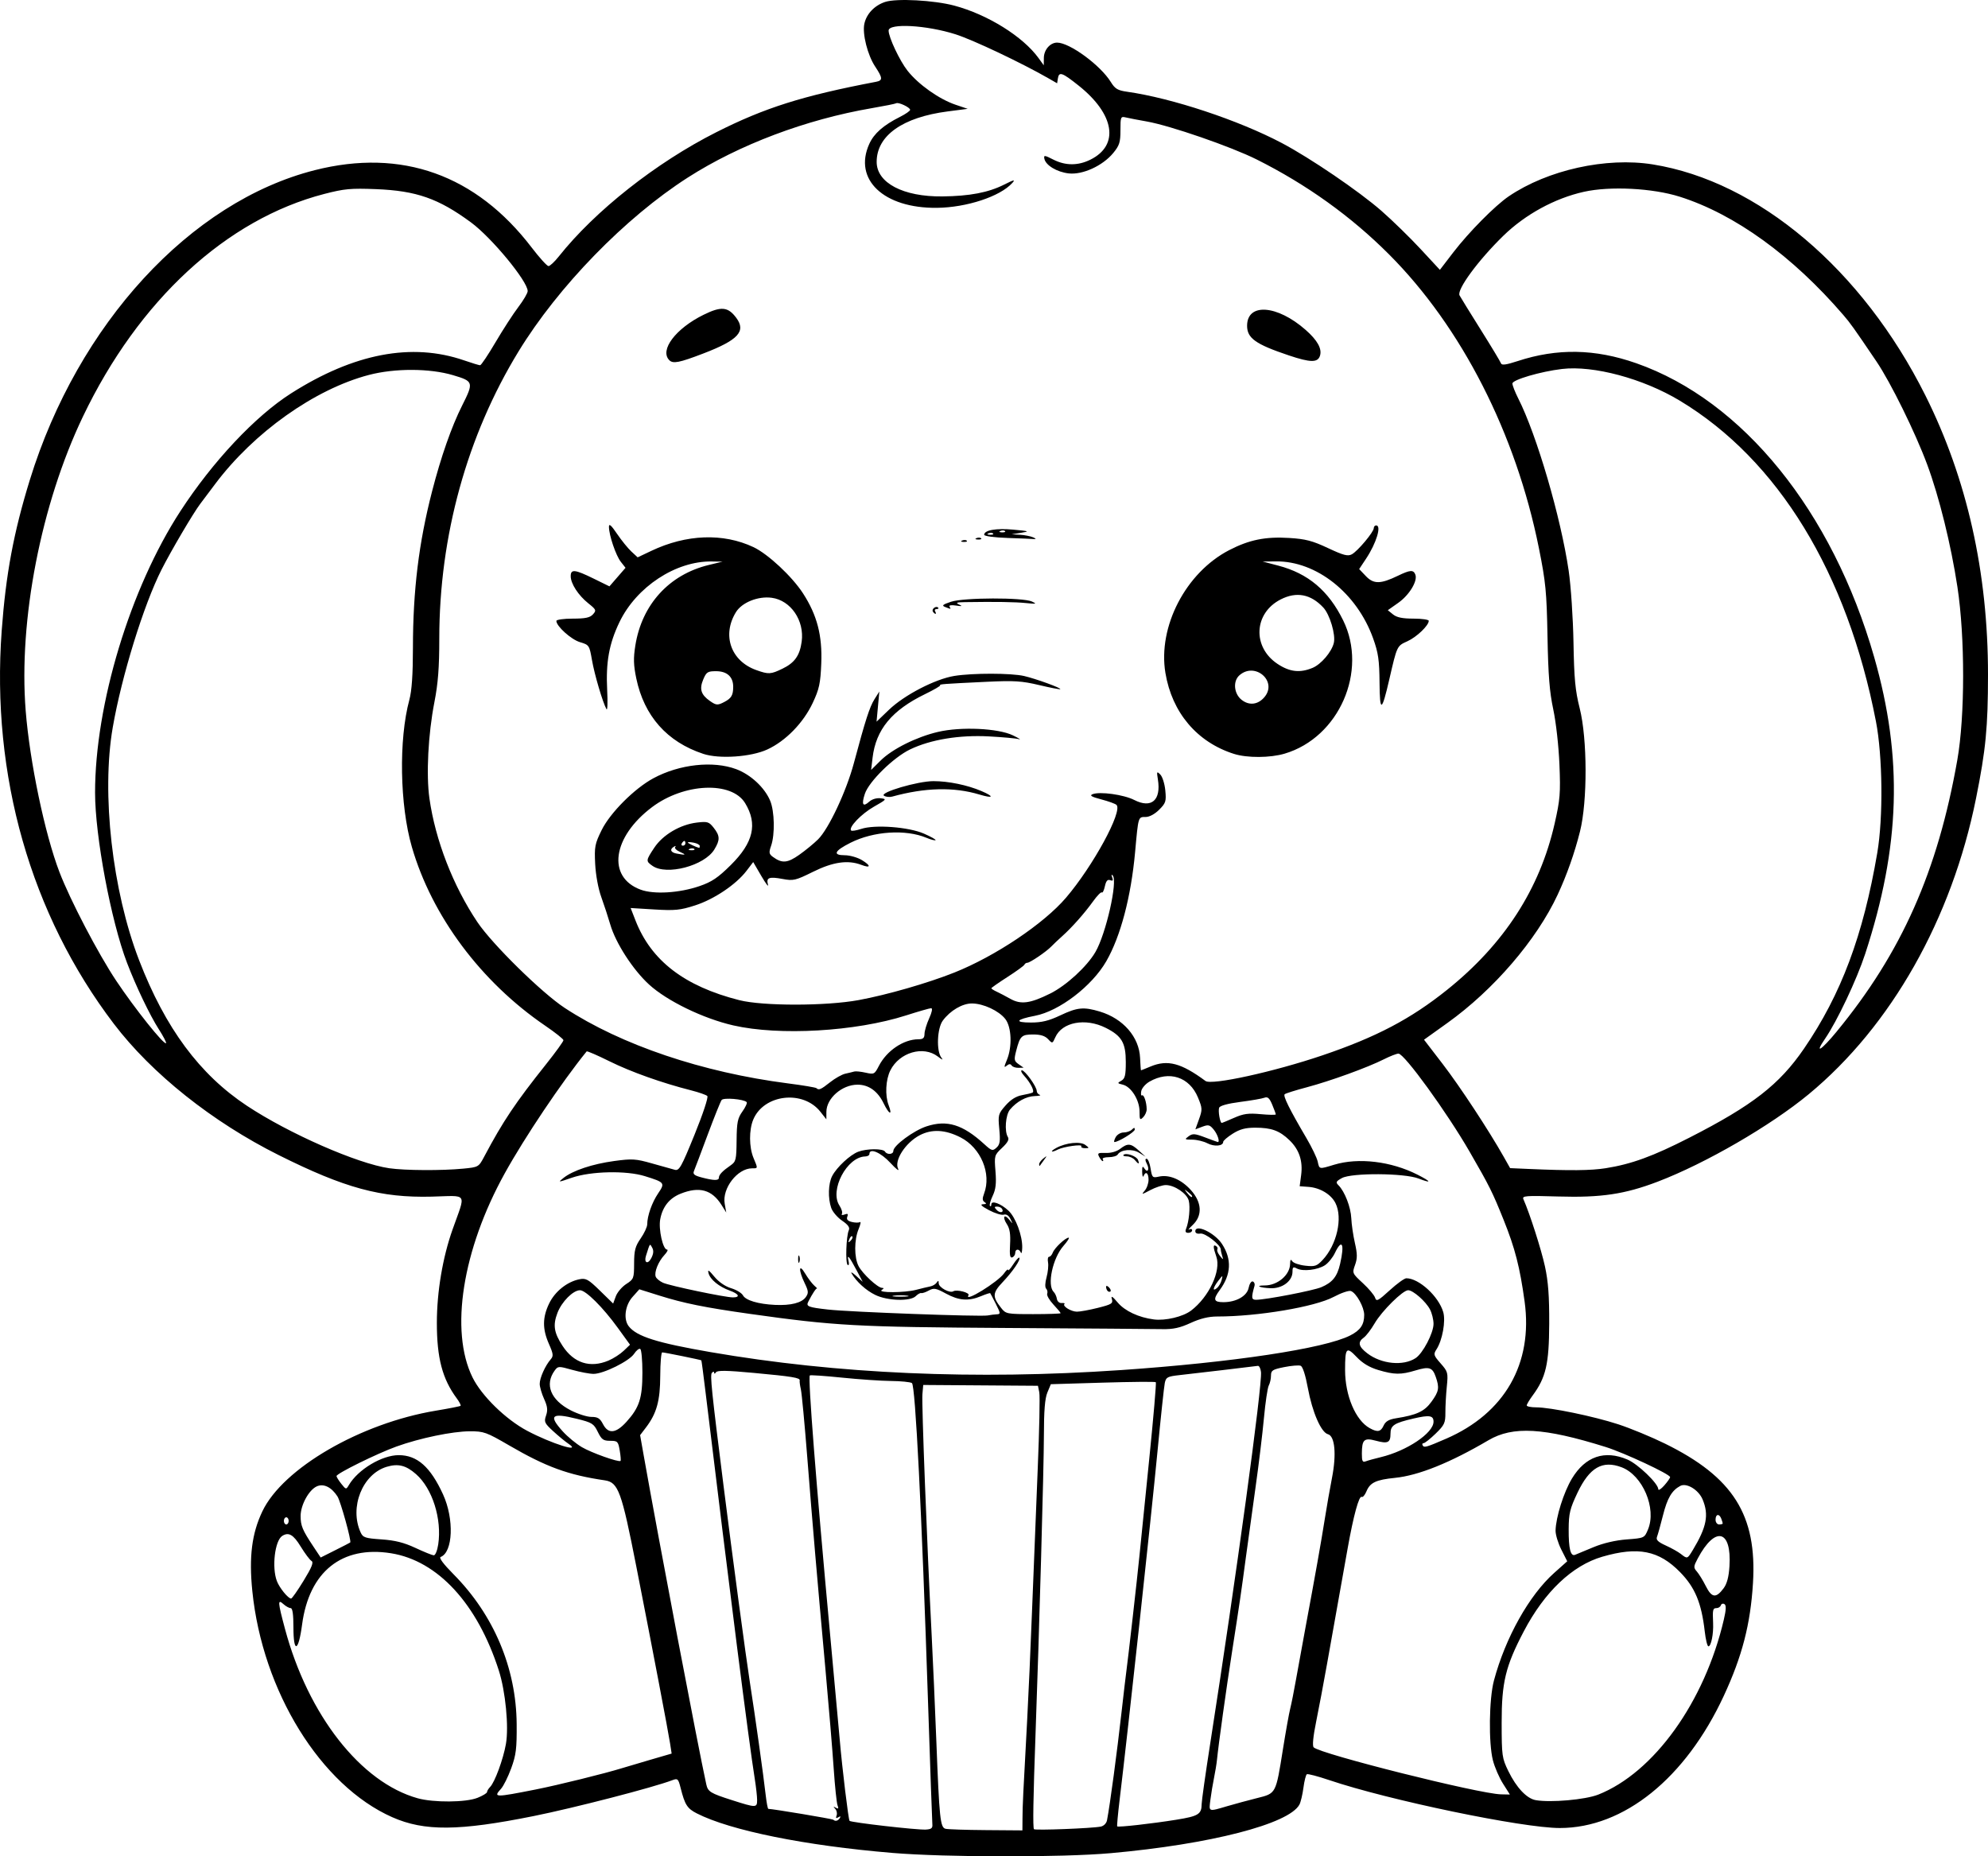 <?xml version="1.0" encoding="UTF-8" standalone="no"?>
<!-- Created with Inkscape (http://www.inkscape.org/) -->

<svg
   width="220.071mm"
   height="205.495mm"
   viewBox="0 0 220.071 205.495"
   version="1.1"
   id="svg1"
   xml:space="preserve"
   xmlns="http://www.w3.org/2000/svg"
   xmlns:svg="http://www.w3.org/2000/svg"><defs
     id="defs1" /><g
     id="layer1"
     transform="translate(-101.069,-49.399)"><path
       style="fill:#000000"
       d="m 199.831,254.513 c -9.608,-0.799 -17.911,-2.478 -21.624,-4.372 -1.063,-0.542 -1.322,-0.949 -1.79,-2.804 -0.262,-1.04 -0.325,-1.098 -0.929,-0.869 -2.127,0.809 -10.826,3.058 -15.344,3.968 -8.276,1.666 -12.098,1.697 -15.649,0.127 -7.915,-3.5 -14.37,-13.933 -15.494,-25.04 -0.383,-3.783 -0.056,-6.372 1.115,-8.825 2.276,-4.768 10.865,-9.752 19.198,-11.138 1.445,-0.24 2.679,-0.482 2.741,-0.538 0.062,-0.055 -0.13,-0.43 -0.428,-0.833 -1.592,-2.154 -2.2,-4.468 -2.197,-8.372 0.002,-3.419 0.644,-7.231 1.738,-10.316 1.485,-4.19 1.771,-3.739 -2.306,-3.636 -5.636,0.142 -9.611,-0.937 -16.938,-4.597 -7.342,-3.668 -14.053,-9.012 -18.257,-14.541 -9.202,-12.1 -13.589,-27.485 -12.409,-43.524 0.46,-6.26 1.316,-10.843 3.111,-16.669 5.322,-17.266 17.773,-30.805 31.543,-34.298 9.619,-2.44 17.852,0.499 24.024,8.577 0.858,1.122 1.691,2.041 1.852,2.041 0.161,0 0.671,-0.476 1.133,-1.058 4.014,-5.056 10.784,-10.399 17.433,-13.757 5.376,-2.715 9.565,-4.038 17.691,-5.586 0.765,-0.146 0.749,-0.411 -0.101,-1.696 -0.833,-1.259 -1.428,-3.612 -1.193,-4.718 0.235,-1.104 1.12,-2.037 2.305,-2.428 1.252,-0.413 5.409,-0.191 7.654,0.409 3.694,0.987 7.608,3.426 9.332,5.815 l 0.573,0.794 0.008,-0.819 c 0.009,-0.898 0.699,-1.695 1.467,-1.695 1.389,0 4.796,2.499 5.948,4.363 0.466,0.753 0.759,0.929 1.8,1.076 4.95,0.699 12.33,3.146 17.128,5.678 3.151,1.663 8.534,5.327 11.021,7.501 1.21,1.058 3.162,2.961 4.338,4.23 l 2.139,2.307 1.479,-1.928 c 1.722,-2.245 4.634,-5.188 6.15,-6.215 4.307,-2.918 10.785,-4.353 15.931,-3.529 11.681,1.871 23.221,11.649 30.184,25.575 4.609,9.217 6.937,19.6 6.932,30.916 -0.003,5.821 -0.243,8.306 -1.325,13.685 -2.684,13.345 -9.389,25.203 -18.517,32.75 -4.222,3.491 -11.431,7.666 -16.725,9.686 -3.643,1.39 -6.265,1.781 -11.002,1.64 -3.626,-0.108 -4.028,-0.077 -3.861,0.3 0.707,1.602 1.975,5.559 2.384,7.437 0.364,1.671 0.485,3.291 0.472,6.345 -0.018,4.454 -0.363,5.954 -1.827,7.937 -0.364,0.493 -0.662,0.993 -0.662,1.11 0,0.117 0.47,0.213 1.045,0.213 1.586,0 6.357,0.986 9.088,1.877 1.339,0.437 3.656,1.394 5.149,2.126 7.569,3.712 10.224,7.917 9.763,15.458 -0.278,4.55 -1.196,8.094 -3.232,12.48 -4.233,9.119 -11.068,14.626 -18.154,14.626 -4.123,0 -18.944,-3.08 -25.522,-5.303 -1.255,-0.424 -2.37,-0.717 -2.478,-0.65 -0.108,0.067 -0.278,0.74 -0.378,1.496 -0.1,0.756 -0.3,1.594 -0.443,1.862 -1.149,2.147 -9.874,4.395 -20.876,5.378 -5.398,0.483 -18.251,0.468 -24.209,-0.028 z m 4.45,-3.151 c -0.027,-0.291 -0.24,-6.304 -0.473,-13.361 -0.709,-21.398 -1.407,-35.256 -1.79,-35.498 -0.184,-0.117 -1.227,-0.22 -2.319,-0.23 -1.091,-0.01 -3.532,-0.177 -5.424,-0.371 -1.892,-0.194 -3.493,-0.303 -3.558,-0.242 -0.224,0.21 0.689,11.875 2.244,28.669 0.505,5.457 0.985,10.696 1.066,11.642 0.269,3.143 0.961,8.862 1.088,8.996 0.171,0.182 7.438,1.015 8.422,0.966 0.622,-0.031 0.783,-0.154 0.745,-0.569 z m 9.979,-0.728 c 0.008,-1.393 0.065,-2.568 0.521,-10.914 0.135,-2.474 0.381,-8.01 0.546,-12.303 0.165,-4.293 0.444,-11.258 0.62,-15.478 0.176,-4.22 0.254,-8.002 0.172,-8.404 l -0.148,-0.731 -6.35,-0.045 -6.35,-0.045 -0.092,1.041 c -0.091,1.03 0.508,16.604 1.021,26.573 0.146,2.838 0.383,8.195 0.526,11.906 0.328,8.481 0.43,9.458 1.008,9.61 0.245,0.065 2.262,0.132 4.481,0.148 l 4.035,0.031 z m 8.653,0.971 c 0.349,-0.071 0.637,-0.362 0.704,-0.711 0.339,-1.776 1.096,-7.421 1.623,-12.101 0.221,-1.965 0.453,-3.929 0.514,-4.366 0.178,-1.258 1.21,-10.356 1.455,-12.832 0.123,-1.237 0.608,-6.033 1.078,-10.657 0.47,-4.624 0.799,-8.463 0.732,-8.531 -0.068,-0.068 -2.71,-0.045 -5.872,0.05 l -5.749,0.173 -0.383,0.916 c -0.274,0.656 -0.384,2.015 -0.386,4.786 -0.003,3.432 -0.52,21.848 -0.929,33.107 -0.254,7.001 -0.308,10.313 -0.168,10.452 0.148,0.148 6.439,-0.096 7.381,-0.287 z m 8.38,-0.764 c 2.438,-0.391 2.791,-0.609 2.799,-1.729 0.003,-0.364 0.421,-3.325 0.929,-6.58 2.883,-18.455 5.804,-39.826 5.639,-41.255 -0.045,-0.394 -0.202,-0.699 -0.347,-0.678 -0.5,0.072 -7.145,0.857 -8.648,1.021 -1.363,0.15 -1.518,0.232 -1.654,0.876 -0.082,0.391 -0.447,3.806 -0.809,7.59 -0.71,7.404 -3.242,30.701 -4.192,38.567 -0.189,1.567 -0.309,2.884 -0.265,2.927 0.116,0.116 3.845,-0.304 6.548,-0.738 z m -37.257,-0.183 c 0.126,-0.203 0.071,-0.233 -0.162,-0.089 -0.249,0.154 -0.305,0.098 -0.194,-0.191 0.086,-0.224 0.017,-0.559 -0.153,-0.744 -0.242,-0.262 -0.228,-0.289 0.066,-0.121 0.285,0.163 0.332,0.1 0.193,-0.262 -0.101,-0.262 -0.293,-2.097 -0.427,-4.078 -0.134,-1.981 -0.541,-6.876 -0.904,-10.878 -0.975,-10.747 -1.429,-16.034 -2.019,-23.548 -0.292,-3.711 -0.611,-7.104 -0.71,-7.541 -0.099,-0.437 -0.158,-0.881 -0.131,-0.988 0.075,-0.298 -0.808,-0.444 -5.107,-0.842 -2.985,-0.277 -4.017,-0.292 -4.163,-0.063 -0.107,0.168 -0.196,0.192 -0.198,0.054 -0.003,-0.159 -0.094,-0.159 -0.248,0 -0.221,0.228 -0.045,1.94 1.293,12.554 0.997,7.914 2.467,18.884 2.907,21.696 0.593,3.796 1.502,10.269 1.754,12.502 0.095,0.837 0.226,1.521 0.292,1.521 0.476,0 7.1,1.107 7.195,1.202 0.211,0.211 0.524,0.131 0.719,-0.185 z m 42.97,-1.34 c 0.8,-0.236 2.249,-0.627 3.219,-0.87 2.121,-0.531 2.071,-0.437 2.867,-5.422 0.314,-1.965 0.677,-3.989 0.807,-4.498 0.13,-0.509 0.415,-1.938 0.632,-3.175 0.218,-1.237 0.696,-3.856 1.062,-5.821 1.068,-5.724 1.737,-9.486 2.139,-12.039 0.206,-1.31 0.562,-3.334 0.789,-4.498 0.51,-2.608 0.322,-4.628 -0.45,-4.83 -0.755,-0.198 -1.73,-2.44 -2.221,-5.108 -0.264,-1.434 -0.57,-2.381 -0.799,-2.469 -0.205,-0.079 -1.027,-0.011 -1.828,0.15 -1.285,0.258 -1.456,0.368 -1.456,0.935 0,0.353 -0.11,0.848 -0.245,1.099 -0.135,0.251 -0.376,1.881 -0.537,3.621 -0.161,1.74 -0.579,5.188 -0.929,7.661 -0.35,2.474 -0.826,5.927 -1.059,7.673 -0.52,3.906 -0.713,5.221 -1.55,10.583 -0.629,4.029 -1.489,10.2 -1.659,11.906 -0.043,0.437 -0.189,1.33 -0.324,1.984 -0.135,0.655 -0.316,1.745 -0.402,2.423 -0.176,1.381 -0.271,1.347 1.943,0.694 z m -52.123,-0.648 c 0,-0.388 -0.115,-1.43 -0.256,-2.315 -0.673,-4.225 -2.767,-20.674 -5.459,-42.884 -0.229,-1.892 -0.436,-3.459 -0.46,-3.482 -0.063,-0.063 -4.086,-0.883 -4.331,-0.883 -0.115,4e-5 -0.213,1.161 -0.218,2.58 -0.009,2.779 -0.395,4.178 -1.584,5.737 l -0.645,0.846 0.395,2.232 c 1.663,9.395 6.015,32.266 6.93,36.421 0.181,0.82 0.449,0.986 2.849,1.753 2.669,0.854 2.778,0.854 2.778,-0.004 z m -30.962,-0.249 c 0.585,-0.234 1.064,-0.523 1.064,-0.643 0,-0.119 0.154,-0.374 0.343,-0.567 0.518,-0.528 1.452,-3.07 1.748,-4.757 0.334,-1.902 -0.047,-5.83 -0.789,-8.141 -2.368,-7.375 -6.756,-12.143 -11.934,-12.97 -5.438,-0.869 -9.065,2.041 -9.842,7.896 -0.403,3.039 -0.958,3.22 -0.958,0.314 0,-1.458 -0.099,-2.139 -0.31,-2.139 -0.17,0 -0.528,-0.197 -0.794,-0.438 -0.655,-0.593 -0.635,-0.264 0.169,2.738 2.558,9.548 8.397,17.001 14.693,18.753 1.761,0.49 5.331,0.465 6.609,-0.047 z m 124.067,-0.356 c 6.168,-2.438 11.783,-10.259 13.909,-19.374 0.258,-1.106 0.277,-1.589 0.067,-1.718 -0.16,-0.099 -0.338,-0.04 -0.395,0.131 -0.057,0.171 -0.272,0.311 -0.479,0.311 -0.409,0 -0.449,0.172 -0.38,1.656 0.056,1.205 -0.221,2.577 -0.519,2.577 -0.12,0 -0.303,-0.744 -0.407,-1.654 -0.362,-3.158 -1.072,-4.865 -2.727,-6.557 -2.351,-2.404 -4.652,-2.861 -8.612,-1.71 -3.321,0.966 -6.396,3.886 -8.687,8.252 -2.029,3.867 -2.459,5.644 -2.455,10.135 0.004,3.661 0.038,3.906 0.746,5.356 0.886,1.816 2.032,3.03 3.023,3.204 1.654,0.291 5.493,-0.048 6.914,-0.609 z m -117.579,-0.579 c 2.432,-0.481 7.622,-1.764 9.525,-2.354 0.437,-0.136 1.849,-0.554 3.14,-0.93 l 2.346,-0.683 -0.171,-1.107 c -0.221,-1.426 -1.9,-10.231 -3.732,-19.563 -1.644,-8.376 -2.003,-9.359 -3.5,-9.578 -4.041,-0.591 -6.488,-1.484 -10.577,-3.862 -2.529,-1.471 -2.812,-1.573 -4.366,-1.567 -1.938,0.007 -5.531,0.754 -8.127,1.69 -2.153,0.777 -6.633,2.986 -6.625,3.268 0.003,0.108 0.243,0.493 0.532,0.857 0.515,0.647 0.533,0.65 0.837,0.135 1.016,-1.726 3.66,-3.31 5.521,-3.309 2.045,0.002 3.508,1.3 4.905,4.351 1.243,2.715 1.101,6.395 -0.266,6.919 -0.218,0.084 0.298,0.778 1.415,1.905 4.466,4.504 6.951,10.394 6.999,16.59 0.021,2.721 -0.065,3.421 -0.603,4.895 -0.345,0.946 -0.852,1.967 -1.126,2.269 -0.889,0.979 -0.716,0.982 3.872,0.075 z m 107.041,-0.64 c -0.421,-0.664 -0.923,-1.825 -1.116,-2.58 -0.491,-1.922 -0.429,-6.804 0.113,-8.83 1.27,-4.749 3.902,-9.45 6.674,-11.92 l 1.44,-1.284 -0.653,-1.29 c -0.359,-0.71 -0.646,-1.657 -0.638,-2.105 0.028,-1.474 0.908,-4.271 1.817,-5.771 1.486,-2.453 3.619,-3.178 6.149,-2.092 1.152,0.495 3.388,2.644 3.404,3.272 0.005,0.185 0.302,0.003 0.661,-0.406 0.359,-0.408 0.651,-0.825 0.649,-0.926 -0.006,-0.321 -5.078,-2.69 -7.14,-3.336 -6.83,-2.138 -10.264,-2.336 -12.965,-0.747 -4.242,2.495 -7.75,3.907 -10.355,4.167 -2.09,0.209 -2.753,0.521 -3.152,1.485 -0.172,0.415 -0.409,0.695 -0.527,0.623 -0.295,-0.183 -0.913,2.076 -1.557,5.695 -0.298,1.673 -0.786,4.412 -1.086,6.085 -0.299,1.673 -0.841,4.71 -1.203,6.747 -0.362,2.037 -0.899,4.883 -1.192,6.324 -0.34,1.668 -0.442,2.711 -0.28,2.873 0.736,0.736 18.333,5.151 20.735,5.202 l 0.986,0.021 z M 134.683,224.376 c 0.909,-1.488 1.126,-2.032 0.868,-2.183 -0.189,-0.11 -0.726,-0.825 -1.193,-1.589 -0.813,-1.329 -1.337,-1.631 -2.045,-1.181 -0.818,0.52 -1.17,3.481 -0.594,5 0.285,0.753 1.248,1.935 1.575,1.935 0.098,0 0.723,-0.892 1.389,-1.982 z m 157.183,0.855 c 0.378,-0.507 0.578,-1.256 0.654,-2.45 0.258,-4.053 -1.577,-4.503 -3.511,-0.861 -0.473,0.89 -0.481,1.012 -0.097,1.448 0.23,0.262 0.677,0.99 0.993,1.617 0.654,1.301 1.129,1.36 1.961,0.245 z m -152.027,-5.079 c 0.16,-0.138 -1.066,-4.563 -1.413,-5.101 -0.666,-1.033 -1.537,-1.454 -2.293,-1.11 -0.877,0.4 -1.786,2.066 -1.786,3.276 0,1.079 0.198,1.554 1.401,3.364 l 0.82,1.234 1.601,-0.803 c 0.881,-0.441 1.632,-0.829 1.669,-0.861 z m 148.617,0.847 c 1.544,-2.559 1.805,-3.903 1.091,-5.612 -0.446,-1.067 -1.774,-1.871 -2.474,-1.497 -0.932,0.499 -1.432,1.348 -1.911,3.249 -0.269,1.069 -0.567,2.142 -0.663,2.385 -0.132,0.336 0.1,0.566 0.971,0.962 0.63,0.286 1.383,0.709 1.674,0.939 0.709,0.56 0.718,0.557 1.311,-0.426 z m -138.877,-0.621 c 0.424,-2.826 -0.639,-6.196 -2.456,-7.792 -1.112,-0.977 -1.976,-1.193 -3.245,-0.813 -2.688,0.805 -4.153,4.489 -2.888,7.264 0.259,0.568 0.5,0.649 2.316,0.773 1.493,0.102 2.48,0.35 3.744,0.939 0.944,0.44 1.858,0.811 2.031,0.823 0.177,0.013 0.394,-0.51 0.497,-1.195 z m 127.897,0.289 c 1.074,-0.445 2.436,-0.762 3.668,-0.855 1.949,-0.147 1.962,-0.153 2.356,-1.096 0.975,-2.333 -0.581,-6.005 -2.921,-6.891 -2.121,-0.804 -3.554,0.024 -4.882,2.819 -0.839,1.767 -0.966,2.292 -0.976,4.029 -0.013,2.179 0.209,3.055 0.718,2.84 0.181,-0.076 1.097,-0.457 2.037,-0.846 z m -144.452,-2.907 c 0,-0.218 -0.119,-0.397 -0.265,-0.397 -0.146,0 -0.265,0.179 -0.265,0.397 0,0.218 0.119,0.397 0.265,0.397 0.146,0 0.265,-0.179 0.265,-0.397 z m 158.75,0.286 c 0,-0.061 -0.072,-0.299 -0.161,-0.529 -0.227,-0.591 -0.633,-0.52 -0.633,0.111 0,0.294 0.176,0.529 0.397,0.529 0.218,0 0.397,-0.05 0.397,-0.111 z m -122.102,-8.074 c -0.17,-1.007 -0.239,-1.076 -1.063,-1.076 -0.755,0 -0.95,-0.141 -1.366,-0.992 -0.446,-0.913 -0.633,-1.029 -2.337,-1.449 -2.794,-0.69 -3.143,-0.374 -1.543,1.397 0.534,0.591 1.489,1.378 2.124,1.75 1.066,0.625 4.063,1.691 4.275,1.521 0.051,-0.041 0.011,-0.558 -0.089,-1.15 z m 84.235,0.738 c 2.909,-0.697 5.853,-2.674 5.853,-3.929 0,-0.691 -0.446,-0.763 -2.203,-0.355 -2.156,0.499 -2.559,0.763 -2.559,1.67 0,1.008 -0.29,1.149 -1.619,0.791 -1.307,-0.352 -1.545,-0.133 -1.552,1.426 -0.003,0.835 0.074,0.99 0.427,0.855 0.237,-0.091 0.981,-0.297 1.654,-0.458 z m -89.926,-1.497 c -0.364,-0.247 -1.126,-0.876 -1.694,-1.399 -0.944,-0.868 -1.01,-1.017 -0.769,-1.72 0.205,-0.599 0.157,-1.006 -0.217,-1.829 -0.264,-0.582 -0.484,-1.332 -0.487,-1.667 -0.007,-0.648 0.61,-2.026 1.219,-2.724 0.318,-0.363 0.29,-0.599 -0.2,-1.707 -0.728,-1.646 -0.72,-2.932 0.029,-4.478 0.642,-1.327 1.988,-2.403 3.344,-2.674 0.727,-0.145 0.98,-0.005 2.278,1.262 l 1.46,1.425 0.296,-0.805 c 0.163,-0.443 0.684,-1.054 1.158,-1.36 0.826,-0.532 0.861,-0.626 0.866,-2.279 0.004,-1.442 0.123,-1.894 0.728,-2.766 0.397,-0.573 0.723,-1.274 0.724,-1.557 0.003,-0.94 0.526,-2.424 1.211,-3.433 0.784,-1.156 0.738,-1.216 -1.478,-1.905 -2.045,-0.636 -5.957,-0.552 -8.07,0.174 -1.556,0.534 -1.574,0.535 -0.926,0.021 1.031,-0.818 3.2,-1.541 5.606,-1.868 1.992,-0.271 2.387,-0.246 4.184,0.265 1.091,0.31 2.229,0.628 2.528,0.707 0.485,0.128 0.721,-0.292 2.186,-3.897 0.928,-2.285 1.542,-4.14 1.412,-4.27 -0.126,-0.126 -0.931,-0.408 -1.789,-0.626 -3.237,-0.822 -6.669,-2.044 -9.032,-3.214 -1.345,-0.666 -2.487,-1.162 -2.537,-1.1 -2.779,3.43 -6.838,9.472 -9.068,13.5 -4.687,8.465 -6.103,17.438 -3.565,22.592 1.002,2.036 3.678,4.649 6.048,5.907 2.689,1.427 6.16,2.513 4.557,1.425 z m 97.162,-0.544 c 6.495,-2.818 9.645,-8.32 8.699,-15.195 -0.523,-3.799 -1.062,-5.897 -2.317,-9.021 -1.251,-3.112 -1.562,-3.736 -3.772,-7.564 -2.523,-4.37 -7.226,-10.855 -7.873,-10.855 -0.204,0 -0.932,0.283 -1.618,0.629 -1.805,0.91 -5.923,2.405 -8.524,3.095 -1.237,0.328 -2.341,0.675 -2.453,0.77 -0.209,0.178 0.521,1.653 2.414,4.874 0.591,1.005 1.148,2.166 1.239,2.58 0.192,0.874 0.135,0.863 1.819,0.352 2.682,-0.814 6.297,-0.384 9.218,1.095 1.56,0.79 1.628,1.012 0.132,0.434 -1.584,-0.612 -7.418,-0.646 -8.493,-0.05 -0.657,0.364 -0.705,0.467 -0.371,0.8 0.69,0.69 1.36,2.422 1.414,3.656 0.029,0.666 0.209,1.895 0.399,2.73 0.278,1.222 0.281,1.697 0.016,2.431 -0.325,0.898 -0.311,0.93 0.862,2.011 0.656,0.604 1.265,1.329 1.355,1.611 0.144,0.455 0.327,0.362 1.619,-0.818 0.801,-0.732 1.63,-1.331 1.842,-1.331 1.395,0 3.575,1.997 4.085,3.743 0.291,0.995 -0.094,3.123 -0.747,4.126 -0.357,0.549 -0.323,0.664 0.459,1.555 0.807,0.919 0.837,1.034 0.682,2.582 -0.089,0.891 -0.16,2.186 -0.156,2.879 0.006,1.131 -0.105,1.367 -1.082,2.315 -0.598,0.581 -1.2,1.056 -1.336,1.056 -0.137,0 -0.178,0.115 -0.091,0.254 0.165,0.266 0.41,0.195 2.58,-0.746 z m -90.717,-1.884 c 1.42,-1.572 1.757,-2.615 1.757,-5.447 0,-1.356 -0.106,-2.531 -0.236,-2.611 -0.13,-0.08 -0.436,0.16 -0.681,0.534 -0.529,0.808 -3.389,2.226 -4.49,2.226 -0.427,1.2e-4 -1.485,-0.199 -2.352,-0.442 -1.521,-0.427 -1.588,-0.424 -1.947,0.066 -1.14,1.558 -0.454,3.264 1.773,4.411 0.777,0.4 1.806,0.728 2.285,0.728 0.701,0 0.952,0.155 1.282,0.794 0.585,1.13 1.43,1.047 2.609,-0.259 z m 83.812,0.42 c 0.211,-0.463 0.581,-0.679 1.383,-0.805 2.285,-0.361 3.134,-0.758 3.91,-1.83 0.83,-1.145 0.898,-1.542 0.474,-2.757 -0.367,-1.052 -0.721,-1.163 -2.247,-0.704 -1.611,0.485 -2.335,0.477 -4.103,-0.047 -0.986,-0.292 -1.742,-0.745 -2.406,-1.442 -1.141,-1.197 -1.28,-1.041 -1.28,1.444 0,2.821 1.159,5.561 2.719,6.427 0.871,0.484 1.229,0.418 1.55,-0.286 z m -29.139,-6.134 c 12.442,-0.854 22.592,-2.385 25.441,-3.839 1.128,-0.576 1.547,-1.192 1.545,-2.277 -0.001,-0.853 -0.865,-2.407 -1.465,-2.638 -0.223,-0.085 -1.085,0.207 -1.917,0.65 -2.078,1.107 -8.389,2.169 -12.885,2.169 -0.956,0 -1.884,0.225 -2.949,0.715 -1.186,0.546 -1.929,0.707 -3.141,0.683 -0.873,-0.017 -8.672,-0.075 -17.33,-0.129 -16.495,-0.102 -18.933,-0.236 -28.31,-1.558 -4.988,-0.703 -7.307,-1.172 -10.024,-2.025 l -2.219,-0.697 -0.758,0.848 c -0.824,0.922 -1.023,2.46 -0.419,3.241 0.874,1.129 3.115,1.838 9.054,2.864 14.039,2.424 29.312,3.094 45.376,1.992 z m -56.678,-1.053 c 0.541,-0.226 1.3,-0.714 1.688,-1.085 l 0.704,-0.674 -1.365,-1.884 c -1.637,-2.26 -3.535,-4.147 -4.171,-4.147 -0.765,0 -2.023,1.264 -2.499,2.51 -0.518,1.356 -0.388,2.191 0.568,3.652 1.246,1.904 3.039,2.48 5.075,1.629 z m 89.354,-0.274 c 0.806,-0.528 1.985,-2.783 1.985,-3.796 0,-0.46 -0.174,-1.174 -0.387,-1.586 -0.459,-0.888 -1.874,-2.135 -2.422,-2.135 -0.593,0 -2.905,2.286 -3.709,3.666 -0.394,0.676 -0.933,1.384 -1.199,1.574 -0.706,0.505 -0.596,0.997 0.393,1.751 1.556,1.187 3.968,1.424 5.34,0.525 z m -24.852,-5.264 c 1.988,-1.517 3.34,-4.406 2.794,-5.972 -0.37,-1.062 -0.379,-1.388 -0.03,-1.173 0.148,0.091 0.211,0.259 0.141,0.374 -0.07,0.114 0.056,0.433 0.282,0.709 0.384,0.47 0.4,0.471 0.256,0.017 -0.085,-0.267 -0.154,-0.588 -0.154,-0.714 0,-0.511 -1.736,-1.862 -2.271,-1.767 -0.331,0.059 -0.551,-0.043 -0.551,-0.254 0,-0.851 2.145,0.169 2.955,1.406 1.102,1.682 1.018,3.381 -0.251,5.101 -0.768,1.041 -0.677,1.343 0.406,1.343 1.416,0 2.612,-0.679 2.793,-1.586 0.09,-0.449 0.296,-0.766 0.459,-0.706 0.163,0.06 0.25,0.273 0.193,0.473 -0.375,1.333 -0.35,1.554 0.172,1.554 1.061,0 6.328,-1.016 7.217,-1.392 1.237,-0.523 1.759,-1.17 2.084,-2.581 0.515,-2.234 0.212,-2.86 -0.58,-1.2 -0.239,0.502 -0.735,1.109 -1.1,1.349 -0.802,0.525 -2.442,0.715 -3.107,0.359 -0.404,-0.216 -0.483,-0.156 -0.483,0.366 0,1.021 -1.131,1.87 -2.422,1.819 -1.233,-0.048 -1.779,-0.308 -0.647,-0.308 1.419,0 2.785,-1.16 2.803,-2.381 0.007,-0.474 0.075,-0.559 0.238,-0.302 0.125,0.198 0.77,0.421 1.434,0.495 1.074,0.121 1.284,0.053 1.922,-0.624 1.581,-1.679 2.256,-4.654 1.43,-6.303 -0.485,-0.969 -1.709,-1.704 -2.989,-1.796 l -0.974,-0.07 0.162,-1.227 c 0.208,-1.57 -0.212,-2.827 -1.292,-3.869 -1.096,-1.057 -1.995,-1.386 -3.788,-1.386 -1.086,0 -1.704,0.165 -2.496,0.665 -0.579,0.366 -1.053,0.774 -1.053,0.908 0,0.465 -0.983,0.552 -1.746,0.154 -0.422,-0.22 -1.177,-0.401 -1.678,-0.402 -0.848,-0.002 -0.875,-0.027 -0.401,-0.374 0.444,-0.324 0.68,-0.307 1.837,0.132 0.73,0.277 1.357,0.505 1.393,0.505 0.252,5e-4 -0.021,-0.843 -0.44,-1.36 -0.446,-0.55 -0.598,-0.59 -1.275,-0.335 l -0.769,0.29 0.406,-1.13 c 0.379,-1.055 0.371,-1.215 -0.121,-2.402 -0.942,-2.273 -3.183,-3.004 -5.366,-1.75 -0.438,0.251 -0.848,0.724 -0.91,1.051 -0.062,0.326 -0.025,0.539 0.083,0.472 0.212,-0.131 0.512,0.764 0.517,1.545 0.002,0.265 -0.175,0.661 -0.393,0.879 -0.353,0.353 -0.397,0.282 -0.397,-0.641 0,-1.265 -0.927,-2.749 -1.855,-2.971 -0.613,-0.146 -0.624,-0.177 -0.162,-0.437 0.408,-0.23 0.496,-0.595 0.496,-2.062 0,-2.137 -0.448,-2.9 -2.223,-3.791 -2.244,-1.127 -4.832,-0.641 -5.579,1.047 -0.315,0.711 -0.326,0.714 -0.8,0.205 -0.336,-0.361 -0.831,-0.516 -1.645,-0.516 -1.291,0 -1.459,0.159 -1.88,1.782 -0.263,1.016 -0.239,1.156 0.263,1.507 l 0.553,0.387 -0.58,0.014 c -0.319,0.008 -0.657,-0.111 -0.751,-0.264 -0.117,-0.19 -0.29,-0.179 -0.545,0.032 -0.309,0.257 -0.305,0.147 0.024,-0.64 0.606,-1.45 0.52,-3.65 -0.178,-4.536 -0.716,-0.911 -2.43,-1.709 -3.686,-1.716 -1.06,-0.006 -2.405,0.783 -3.228,1.894 -0.635,0.857 -0.731,3.385 -0.157,4.106 0.243,0.305 0.108,0.262 -0.395,-0.126 -1.603,-1.235 -4.253,-0.462 -5.256,1.534 -0.517,1.029 -0.604,2.767 -0.191,3.851 0.457,1.201 0.053,1.046 -0.56,-0.216 -0.651,-1.34 -1.65,-2.053 -2.875,-2.053 -1.723,0 -3.449,1.505 -3.455,3.012 l -0.003,0.824 -0.661,-0.839 c -1.925,-2.442 -6.26,-1.937 -7.431,0.866 -0.482,1.154 -0.469,3.057 0.028,4.248 0.498,1.192 0.504,1.15 -0.158,1.15 -1.621,0 -3.331,2.212 -3.031,3.919 l 0.172,0.975 -0.519,-0.829 c -1.064,-1.698 -2.462,-2.086 -4.532,-1.258 -1.246,0.499 -1.999,1.442 -2.26,2.834 -0.205,1.095 0.3,3.354 0.751,3.354 0.152,0 0.025,0.268 -0.281,0.595 -0.679,0.724 -1.157,1.916 -0.968,2.409 0.077,0.2 0.438,0.499 0.803,0.666 0.743,0.338 6.868,1.622 7.741,1.622 0.848,0 0.675,-0.382 -0.338,-0.748 -1.21,-0.438 -2.177,-1.23 -2.361,-1.935 -0.115,-0.439 0.041,-0.346 0.643,0.384 0.488,0.592 1.203,1.086 1.855,1.281 0.583,0.175 1.174,0.531 1.313,0.791 0.297,0.555 1.691,0.97 3.552,1.058 1.75,0.082 2.959,-0.225 3.408,-0.866 0.318,-0.453 0.3,-0.66 -0.132,-1.554 -0.695,-1.439 -0.652,-2.244 0.057,-1.057 0.304,0.509 0.751,1.105 0.993,1.323 0.242,0.218 0.39,0.368 0.33,0.332 -0.1,-0.058 -0.507,0.554 -0.974,1.465 -0.27,0.527 -0.035,0.621 2.188,0.872 2.426,0.274 16.905,0.808 17.678,0.653 0.291,-0.059 0.74,-0.116 0.998,-0.127 0.434,-0.019 0.426,-0.104 -0.099,-1.145 -0.312,-0.618 -0.594,-1.156 -0.626,-1.194 -0.033,-0.038 -0.49,0.111 -1.017,0.331 -1.377,0.575 -2.447,0.496 -3.886,-0.287 -1.111,-0.605 -1.337,-0.645 -1.888,-0.341 -0.344,0.19 -0.721,0.319 -0.838,0.285 -0.117,-0.034 -0.393,0.12 -0.614,0.341 -0.599,0.599 -3.118,0.525 -4.474,-0.132 -1.029,-0.498 -2.087,-1.457 -2.624,-2.378 -0.127,-0.217 0.098,-0.098 0.499,0.266 l 0.729,0.661 -0.692,-1.306 c -0.808,-1.525 -1.082,-1.84 -0.877,-1.009 0.081,0.328 0.039,0.529 -0.093,0.447 -0.27,-0.167 -0.174,-3.196 0.122,-3.845 0.137,-0.302 -0.073,-0.601 -0.742,-1.058 -0.514,-0.351 -1.055,-0.983 -1.203,-1.405 -0.381,-1.088 -0.333,-2.709 0.106,-3.546 0.511,-0.975 1.98,-2.342 2.884,-2.683 0.941,-0.355 2.744,-0.365 2.959,-0.016 0.236,0.382 0.926,0.325 0.926,-0.076 0,-0.588 2.248,-2.251 3.675,-2.717 2.269,-0.742 4.006,-0.207 6.387,1.968 0.822,0.751 0.926,0.781 1.355,0.393 0.384,-0.348 0.438,-0.704 0.311,-2.063 -0.147,-1.569 -0.115,-1.686 0.694,-2.608 0.57,-0.649 1.166,-1.023 1.82,-1.141 0.535,-0.096 1.062,-0.226 1.171,-0.289 0.249,-0.142 -0.224,-1.082 -0.94,-1.867 -0.298,-0.327 -0.407,-0.595 -0.241,-0.595 0.342,0 1.643,1.812 1.643,2.288 0,0.172 0.149,0.363 0.331,0.425 0.182,0.061 -0.065,0.123 -0.549,0.137 -0.941,0.028 -1.998,0.604 -2.744,1.495 -0.491,0.588 -0.631,2.409 -0.233,3.038 0.167,0.264 -0.018,0.611 -0.64,1.198 -0.859,0.81 -0.873,0.859 -0.733,2.594 0.108,1.349 0.034,1.995 -0.313,2.726 -0.25,0.527 -0.385,1.028 -0.3,1.113 0.085,0.085 0.155,0.008 0.155,-0.172 0,-0.48 1.054,-0.094 1.897,0.695 0.798,0.746 1.553,2.777 1.521,4.091 -0.011,0.482 -0.081,0.728 -0.154,0.546 -0.18,-0.447 -0.619,-0.42 -0.619,0.038 0,0.203 -0.149,0.426 -0.331,0.496 -0.248,0.096 -0.308,-0.266 -0.241,-1.437 0.065,-1.135 -0.031,-1.749 -0.352,-2.239 -0.531,-0.81 -0.302,-1.201 0.279,-0.477 0.389,0.486 0.395,0.481 0.113,-0.098 -0.189,-0.389 -0.456,-0.561 -0.742,-0.477 -0.246,0.072 -0.983,-0.155 -1.638,-0.504 -0.811,-0.433 -1.022,-0.64 -0.661,-0.651 0.378,-0.011 0.432,-0.078 0.188,-0.232 -0.257,-0.163 -0.273,-0.394 -0.066,-0.939 0.843,-2.217 -0.356,-5.082 -2.609,-6.231 -1.689,-0.862 -3.177,-0.938 -4.52,-0.233 -1.572,0.825 -2.84,2.79 -2.387,3.7 0.17,0.341 -0.211,0.055 -0.846,-0.637 -1.067,-1.161 -2.328,-1.699 -2.328,-0.992 0,0.146 -0.208,0.269 -0.463,0.274 -2.022,0.041 -3.971,3.732 -2.863,5.423 0.241,0.368 0.367,0.783 0.281,0.923 -0.091,0.147 0.035,0.18 0.3,0.079 0.342,-0.131 0.416,-0.07 0.296,0.243 -0.113,0.294 0.035,0.468 0.495,0.583 0.361,0.091 0.765,0.097 0.899,0.015 0.134,-0.083 0.069,0.267 -0.144,0.777 -0.495,1.185 -0.497,3.14 -0.004,4.093 0.437,0.845 2.121,2.405 2.602,2.411 0.226,0.003 0.216,0.071 -0.034,0.23 -0.523,0.331 2.524,0.322 3.794,-0.011 0.582,-0.153 1.287,-0.322 1.568,-0.376 0.281,-0.054 0.607,-0.25 0.725,-0.435 0.161,-0.253 0.215,-0.232 0.218,0.084 0.004,0.465 1.221,1.131 1.618,0.886 0.373,-0.231 1.855,0.152 1.68,0.435 -0.55,0.889 3.269,-1.464 3.947,-2.433 0.237,-0.339 0.434,-0.501 0.436,-0.359 0.002,0.142 0.255,-0.135 0.562,-0.614 0.307,-0.479 0.612,-0.817 0.678,-0.751 0.191,0.19 -0.715,1.522 -1.848,2.717 -1.127,1.189 -1.15,1.593 -0.161,2.851 0.522,0.663 0.625,0.683 3.561,0.683 1.663,0 3.024,-0.047 3.024,-0.104 0,-0.057 -0.363,-0.493 -0.806,-0.967 -0.443,-0.475 -0.75,-1.009 -0.682,-1.186 0.068,-0.178 0.017,-0.431 -0.115,-0.562 -0.142,-0.142 -0.124,-0.654 0.044,-1.262 0.155,-0.563 0.229,-1.304 0.164,-1.646 -0.065,-0.342 -0.013,-0.622 0.117,-0.622 0.13,0 0.314,-0.208 0.408,-0.463 0.19,-0.512 1.402,-1.653 1.757,-1.653 0.124,-1.8e-4 -0.137,0.413 -0.581,0.918 -1.191,1.357 -1.826,4.335 -1.082,5.079 0.156,0.156 0.318,0.507 0.362,0.781 0.045,0.282 0.274,0.48 0.528,0.458 0.247,-0.022 0.384,0.026 0.304,0.106 -0.242,0.242 0.73,0.842 1.379,0.851 0.334,0.005 1.379,-0.185 2.322,-0.422 1.543,-0.388 1.699,-0.487 1.55,-0.992 -0.117,-0.398 0.075,-0.278 0.657,0.41 0.789,0.933 2.318,1.647 3.992,1.863 1.278,0.165 3.227,-0.298 4.119,-0.979 z m -9.235,-2.165 c -0.097,-0.097 -0.176,-0.299 -0.176,-0.45 0,-0.166 0.123,-0.15 0.313,0.04 0.172,0.172 0.252,0.375 0.176,0.45 -0.075,0.075 -0.216,0.057 -0.313,-0.04 z m -34.266,-3.528 c 0,-0.364 0.06,-0.513 0.133,-0.331 0.073,0.182 0.073,0.48 0,0.661 -0.073,0.182 -0.133,0.033 -0.133,-0.331 z m 42.951,-3.373 c 0.322,-0.798 0.472,-2.387 0.292,-3.101 -0.199,-0.792 -1.573,-1.725 -2.543,-1.727 -0.366,-5.4e-4 -1.14,0.252 -1.72,0.561 -0.948,0.505 -1.01,0.512 -0.619,0.066 0.239,-0.273 0.433,-0.823 0.43,-1.224 -0.005,-0.752 -0.323,-0.978 -0.557,-0.397 -0.073,0.182 -0.141,-0.026 -0.15,-0.463 -0.013,-0.588 0.047,-0.693 0.229,-0.405 0.37,0.585 0.627,0.137 0.287,-0.499 -0.193,-0.36 -0.201,-0.552 -0.025,-0.552 0.149,0 0.348,0.482 0.442,1.071 0.162,1.016 0.211,1.063 0.928,0.905 1.134,-0.249 2.463,0.309 3.519,1.478 1.237,1.369 1.318,2.829 0.216,3.877 -0.4,0.381 -0.579,0.606 -0.397,0.501 0.182,-0.105 0.331,-0.065 0.331,0.089 0,0.154 -0.191,0.28 -0.425,0.28 -0.3,0 -0.37,-0.137 -0.239,-0.463 z m 0.664,-3.606 c 0,-0.055 -0.208,-0.263 -0.463,-0.463 -0.42,-0.329 -0.429,-0.32 -0.1,0.1 0.346,0.441 0.563,0.581 0.563,0.363 z m -16.933,-3.528 c 0,-0.152 0.208,-0.44 0.463,-0.639 0.428,-0.336 0.434,-0.323 0.075,0.166 -0.213,0.291 -0.422,0.579 -0.463,0.639 -0.041,0.061 -0.075,-0.014 -0.075,-0.166 z m 10.583,-0.473 c -0.181,-0.218 -0.573,-0.397 -0.87,-0.397 -0.297,0 -0.467,-0.074 -0.377,-0.164 0.274,-0.274 1.443,0.133 1.606,0.559 0.195,0.508 0.061,0.509 -0.359,0.002 z m -3.938,-0.34 c -0.222,-0.415 -0.136,-0.468 0.718,-0.436 0.588,0.022 1.219,-0.157 1.602,-0.454 0.838,-0.651 1.183,-0.619 2.066,0.188 l 0.742,0.678 -0.726,-0.443 c -0.757,-0.462 -2.011,-0.351 -2.357,0.21 -0.098,0.158 -0.54,0.288 -0.983,0.288 -0.443,0 -0.744,0.099 -0.669,0.22 0.075,0.121 0.074,0.22 -0.002,0.22 -0.076,0 -0.252,-0.212 -0.391,-0.472 z m -4.759,-0.986 c 1.08,-0.587 2.667,-0.753 3.225,-0.337 0.459,0.343 0.457,0.359 -0.047,0.359 -0.29,0 -0.468,-0.096 -0.395,-0.214 0.159,-0.257 -1.97,0.04 -2.601,0.364 -0.755,0.387 -0.921,0.231 -0.181,-0.171 z m 6.58,-1.188 c 0.156,-0.291 0.553,-0.529 0.882,-0.529 0.33,0 0.742,-0.143 0.917,-0.318 0.241,-0.241 0.318,-0.242 0.318,-0.005 0,0.268 -1.811,1.381 -2.248,1.381 -0.084,0 -0.025,-0.238 0.131,-0.529 z m -23.085,17.538 c -0.4,-0.061 -1.055,-0.061 -1.455,0 -0.4,0.061 -0.073,0.11 0.728,0.11 0.8,0 1.128,-0.05 0.728,-0.11 z m 34.82,-1.737 c 0.143,-0.558 0.125,-0.554 -0.362,0.075 -0.597,0.77 -0.691,1.261 -0.156,0.817 0.203,-0.168 0.436,-0.57 0.519,-0.892 z m -63.035,-3.568 c -0.281,-0.501 -0.231,-0.565 -0.691,0.888 -0.247,0.78 0.203,0.992 0.58,0.274 0.255,-0.487 0.289,-0.845 0.111,-1.162 z m 22.145,-1.259 c -0.082,-0.082 -0.229,0.065 -0.329,0.326 -0.144,0.377 -0.113,0.407 0.148,0.148 0.181,-0.179 0.262,-0.393 0.181,-0.474 z m 16.576,-3.054 c -0.084,-0.135 -0.328,-0.246 -0.544,-0.246 -0.322,0 -0.331,0.066 -0.051,0.369 0.363,0.393 0.851,0.292 0.594,-0.123 z m -31.342,-3.44 c 0,-0.328 0.397,-0.746 1.3,-1.37 0.589,-0.407 0.64,-0.62 0.661,-2.767 0.02,-1.999 0.111,-2.45 0.647,-3.201 0.343,-0.481 0.553,-0.947 0.466,-1.034 -0.334,-0.334 -2.55,-0.52 -2.77,-0.232 -0.121,0.159 -0.819,1.896 -1.551,3.861 -0.731,1.965 -1.412,3.767 -1.513,4.005 -0.143,0.337 0.039,0.492 0.825,0.7 1.374,0.364 1.935,0.375 1.935,0.039 z m -28.314,-1.004 c 1.709,-0.167 1.719,-0.172 2.349,-1.358 2.075,-3.905 3.427,-5.922 6.847,-10.217 1.056,-1.326 1.916,-2.517 1.911,-2.646 -0.005,-0.129 -0.917,-0.853 -2.025,-1.608 -7.099,-4.839 -12.539,-12.132 -14.756,-19.785 -1.34,-4.623 -1.464,-11.897 -0.278,-16.28 0.272,-1.006 0.395,-2.786 0.397,-5.765 0.005,-6.368 0.645,-11.6 2.117,-17.313 0.988,-3.832 2.161,-7.183 3.318,-9.481 1.312,-2.606 1.281,-2.71 -1,-3.386 -2.587,-0.767 -6.44,-0.777 -9.311,-0.025 -5.993,1.57 -12.748,6.367 -17.037,12.1 -0.514,0.687 -1.25,1.666 -1.635,2.175 -0.772,1.02 -3.234,5.202 -4.282,7.276 -1.985,3.925 -4.412,11.776 -5.399,17.462 -1.272,7.333 -0.054,18.085 2.922,25.792 2.902,7.514 6.697,12.636 11.933,16.101 4.648,3.077 12.22,6.4 15.749,6.912 1.738,0.252 5.83,0.275 8.181,0.045 z m 126.475,-0.047 c 2.856,-0.452 5.232,-1.318 9.26,-3.376 7.01,-3.58 9.974,-5.883 12.7,-9.863 4.115,-6.008 6.553,-12.523 8.113,-21.675 0.664,-3.896 0.594,-10.72 -0.149,-14.552 -3.192,-16.468 -10.835,-28.958 -21.729,-35.513 -4.056,-2.44 -9.544,-3.913 -13.03,-3.497 -2.378,0.284 -5.484,1.195 -5.484,1.609 0,0.207 0.293,0.956 0.652,1.663 2.042,4.03 4.713,13.162 5.578,19.069 0.247,1.688 0.483,5.221 0.531,7.938 0.07,4.015 0.194,5.323 0.687,7.276 0.854,3.384 0.871,10.299 0.034,13.64 -0.6,2.394 -1.455,4.814 -2.471,6.997 -2.335,5.014 -7.088,10.542 -12.218,14.211 l -2.578,1.844 2.065,2.688 c 1.911,2.488 5.095,7.329 6.764,10.284 l 0.703,1.246 2.046,0.09 c 4.563,0.201 6.893,0.179 8.528,-0.08 z m -41.128,-5.578 c 1.037,-0.459 1.582,-0.534 2.944,-0.407 0.919,0.086 1.671,0.097 1.671,0.025 0,-0.072 -0.178,-0.557 -0.395,-1.077 -0.305,-0.729 -0.502,-0.905 -0.86,-0.768 -0.255,0.098 -1.457,0.307 -2.67,0.464 -1.397,0.181 -2.256,0.417 -2.344,0.644 -0.133,0.346 0.096,1.681 0.287,1.681 0.051,0 0.666,-0.253 1.366,-0.563 z m -44.722,-3.941 c 0.553,-0.44 1.314,-0.867 1.69,-0.948 0.376,-0.082 0.818,-0.189 0.982,-0.238 0.164,-0.049 0.733,0.008 1.265,0.128 0.926,0.209 0.986,0.178 1.462,-0.748 0.865,-1.687 2.738,-2.95 4.375,-2.95 0.517,0 0.671,-0.136 0.676,-0.595 0.003,-0.327 0.235,-1.101 0.516,-1.72 0.31,-0.683 0.396,-1.124 0.22,-1.124 -0.16,0 -1.41,0.359 -2.778,0.797 -5.579,1.787 -14.024,2.275 -19.131,1.105 -3.328,-0.762 -7.331,-2.706 -9.321,-4.527 -1.783,-1.631 -3.693,-4.585 -4.289,-6.635 -0.233,-0.8 -0.681,-2.17 -0.997,-3.043 -0.338,-0.934 -0.616,-2.444 -0.677,-3.669 -0.095,-1.902 -0.033,-2.225 0.713,-3.74 0.945,-1.919 3.636,-4.615 5.736,-5.746 2.884,-1.553 6.607,-1.96 9.168,-1.003 1.602,0.599 3.149,2.04 3.757,3.499 0.483,1.158 0.537,3.732 0.105,4.97 -0.266,0.763 -0.241,0.92 0.198,1.242 1.006,0.736 1.607,0.689 2.906,-0.227 0.689,-0.486 1.629,-1.256 2.089,-1.712 1.18,-1.168 3.127,-5.311 3.963,-8.432 1.286,-4.801 1.748,-6.232 2.288,-7.09 l 0.534,-0.848 -0.154,1.669 -0.154,1.669 1.375,-1.318 c 1.709,-1.638 5.116,-3.401 7.236,-3.745 2.026,-0.328 6.285,-0.323 7.723,0.009 1.284,0.296 4.128,1.33 4.003,1.455 -0.047,0.047 -1.097,-0.156 -2.333,-0.45 -1.928,-0.458 -2.758,-0.51 -5.821,-0.364 -4.841,0.231 -5.264,0.263 -5.139,0.389 0.06,0.06 -0.694,0.499 -1.676,0.976 -3.675,1.785 -5.44,3.925 -5.809,7.044 l -0.16,1.348 1.044,-1.034 c 1.292,-1.28 3.958,-2.612 6.354,-3.175 2.547,-0.598 6.661,-0.409 8.296,0.381 0.655,0.317 0.953,0.506 0.661,0.42 -0.291,-0.085 -1.781,-0.222 -3.312,-0.304 -3.277,-0.176 -6.447,0.347 -8.726,1.439 -1.831,0.877 -4.563,3.558 -5.011,4.918 -0.393,1.191 -0.216,1.503 0.488,0.865 0.301,-0.272 0.813,-0.424 1.258,-0.373 0.711,0.081 0.671,0.131 -0.743,0.933 -1.393,0.79 -2.847,2.309 -2.521,2.635 0.079,0.079 0.582,-0.001 1.119,-0.178 1.51,-0.498 5.247,-0.216 6.94,0.524 0.768,0.336 1.347,0.661 1.285,0.723 -0.061,0.061 -0.514,-0.056 -1.005,-0.261 -2.308,-0.964 -5.865,-0.734 -8.404,0.546 -1.798,0.906 -2.018,1.384 -0.638,1.385 0.558,5.5e-4 1.415,0.245 1.904,0.543 1.022,0.623 0.978,0.922 -0.076,0.521 -1.482,-0.564 -3.131,-0.327 -5.335,0.765 -1.951,0.966 -2.18,1.02 -3.379,0.796 -1.502,-0.281 -1.838,-0.149 -1.617,0.637 0.088,0.315 -0.243,-0.12 -0.737,-0.967 l -0.898,-1.54 -0.739,0.968 c -1.156,1.515 -3.589,3.152 -5.692,3.828 -1.656,0.533 -2.232,0.59 -4.518,0.451 l -2.62,-0.16 0.537,1.377 c 1.736,4.455 5.417,7.282 11.485,8.822 2.611,0.663 9.589,0.66 13.215,-0.006 3.124,-0.574 7.658,-1.879 10.598,-3.05 4.528,-1.805 9.905,-5.408 12.359,-8.282 2.993,-3.505 6.296,-9.573 5.593,-10.275 -0.126,-0.126 -0.883,-0.401 -1.682,-0.61 -1.085,-0.285 -1.331,-0.43 -0.972,-0.575 0.798,-0.322 3.455,0.045 4.618,0.639 1.905,0.972 2.99,0.027 2.615,-2.28 -0.143,-0.881 -0.121,-0.925 0.269,-0.535 0.234,0.234 0.482,1.024 0.553,1.755 0.116,1.212 0.056,1.402 -0.678,2.136 -0.486,0.486 -1.08,0.806 -1.496,0.806 -0.837,0 -0.808,-0.097 -1.169,3.881 -0.45,4.956 -1.603,9.326 -3.187,12.083 -1.585,2.758 -5.197,5.524 -7.895,6.043 -2.125,0.409 -2.328,0.747 -0.448,0.747 1.2,-1.6e-4 1.974,-0.189 3.252,-0.794 1.883,-0.891 2.586,-0.958 4.378,-0.419 2.581,0.777 4.35,2.814 4.451,5.125 0.033,0.759 0.079,1.38 0.102,1.38 0.023,0 0.5,-0.191 1.059,-0.425 1.88,-0.786 3.392,-0.387 6.081,1.604 0.673,0.498 7.546,-1.009 12.942,-2.837 5.955,-2.018 9.781,-4.029 13.807,-7.258 6.312,-5.061 10.255,-11.157 11.899,-18.394 0.607,-2.673 0.663,-3.358 0.532,-6.557 -0.082,-2.01 -0.38,-4.671 -0.682,-6.085 -0.412,-1.932 -0.56,-3.799 -0.639,-8.07 -0.092,-4.951 -0.196,-6.017 -0.953,-9.79 -2.545,-12.682 -8.561,-24.471 -16.59,-32.514 -4.202,-4.209 -9.129,-7.743 -14.648,-10.505 -2.843,-1.423 -9.575,-3.75 -12.174,-4.207 -0.946,-0.166 -1.988,-0.367 -2.315,-0.446 -0.566,-0.136 -0.595,-0.067 -0.595,1.413 0,1.341 -0.111,1.69 -0.799,2.525 -1.166,1.415 -3.383,2.43 -4.925,2.257 -1.309,-0.148 -2.556,-0.9 -2.699,-1.629 -0.08,-0.406 0.021,-0.396 0.982,0.094 1.353,0.69 2.742,0.694 4.117,0.013 3.227,-1.599 2.682,-5.026 -1.303,-8.197 -1.839,-1.463 -2.174,-1.579 -2.299,-0.791 l -0.085,0.534 -0.926,-0.533 c -2.986,-1.717 -8.383,-4.275 -10.319,-4.89 -3.212,-1.021 -7.408,-1.254 -7.408,-0.412 0,0.742 1.228,3.346 2.093,4.442 1.208,1.529 3.497,3.15 5.317,3.766 l 1.344,0.455 -2.206,0.285 c -5.004,0.646 -7.871,2.681 -7.871,5.588 0,2.326 2.938,3.87 7.276,3.822 3.012,-0.033 5.085,-0.428 6.82,-1.299 1.131,-0.568 1.286,-0.598 0.905,-0.177 -1.344,1.485 -5.038,2.702 -8.318,2.74 -5.898,0.069 -9.291,-3.134 -7.499,-7.08 0.524,-1.155 1.558,-2.064 3.396,-2.987 0.618,-0.311 1.124,-0.662 1.124,-0.782 0,-0.268 -1.295,-0.879 -1.541,-0.727 -0.098,0.061 -1.31,0.304 -2.692,0.541 -7.292,1.25 -14.686,4.038 -20.373,7.68 -6.932,4.44 -14.348,12.059 -18.751,19.265 -5.698,9.325 -8.765,20.441 -8.765,31.767 0,3.229 -0.133,4.956 -0.542,7.053 -0.693,3.551 -0.922,8.022 -0.547,10.659 0.657,4.62 2.617,9.673 5.309,13.683 1.639,2.442 7.131,7.838 9.671,9.502 6.257,4.099 15.229,7.131 24.708,8.35 1.657,0.213 3.076,0.451 3.153,0.528 0.255,0.255 0.498,0.149 1.515,-0.659 z m 5.966,-31.718 c -0.541,-0.353 3.733,-1.613 5.47,-1.613 1.671,0 3.765,0.433 5.321,1.099 1.464,0.628 1.324,0.849 -0.241,0.379 -2.816,-0.847 -6.015,-0.769 -9.645,0.234 -0.291,0.08 -0.698,0.036 -0.905,-0.099 z m -20.011,-4.635 c -4.002,-1.321 -6.542,-4.184 -7.411,-8.353 -0.308,-1.476 -0.329,-2.233 -0.104,-3.644 0.725,-4.538 3.745,-7.849 8.128,-8.911 l 1.519,-0.368 -1.191,-0.019 c -3.975,-0.063 -8.339,2.807 -10.218,6.722 -1.145,2.385 -1.513,4.423 -1.356,7.511 0.07,1.366 0.035,2.319 -0.077,2.117 -0.42,-0.758 -1.324,-3.82 -1.605,-5.435 -0.286,-1.64 -0.313,-1.681 -1.336,-1.987 -0.971,-0.291 -2.606,-1.764 -2.606,-2.347 0,-0.14 0.815,-0.255 1.811,-0.255 1.402,0 1.908,-0.107 2.238,-0.472 0.398,-0.44 0.364,-0.522 -0.509,-1.219 -1.111,-0.887 -1.95,-2.179 -1.952,-3.006 -10e-4,-0.804 0.453,-0.757 2.535,0.265 l 1.752,0.86 0.891,-1.027 0.891,-1.027 -0.522,-0.663 c -0.549,-0.698 -1.314,-2.954 -1.314,-3.876 0,-0.396 0.244,-0.185 0.895,0.776 0.492,0.726 1.207,1.609 1.589,1.962 l 0.694,0.643 1.52,-0.721 c 3.881,-1.841 7.94,-1.989 11.293,-0.413 1.609,0.756 4.286,3.253 5.497,5.128 1.558,2.411 2.142,4.658 2.015,7.765 -0.09,2.199 -0.224,2.82 -0.941,4.349 -1.04,2.217 -3.003,4.23 -5.038,5.164 -1.81,0.831 -5.308,1.069 -7.088,0.482 z m 2.347,-5.749 c 0.771,-0.406 0.966,-0.738 0.971,-1.659 0.006,-1.118 -0.675,-1.741 -1.903,-1.741 -0.929,0 -1.069,0.092 -1.42,0.932 -0.438,1.048 -0.242,1.673 0.742,2.362 0.701,0.491 0.859,0.501 1.61,0.106 z m 6.426,-3.678 c 1.349,-0.653 1.914,-1.449 2.126,-2.995 0.32,-2.332 -1.209,-4.571 -3.314,-4.854 -1.518,-0.204 -3.301,0.514 -3.966,1.595 -1.565,2.547 -0.561,5.405 2.253,6.408 1.37,0.488 1.598,0.476 2.901,-0.155 z m 49.979,9.432 c -4.088,-1.296 -6.861,-4.573 -7.589,-8.967 -0.849,-5.126 2.255,-11.101 7.06,-13.589 2.213,-1.145 4.017,-1.512 6.641,-1.348 1.817,0.113 2.571,0.31 4.297,1.12 1.716,0.805 2.192,0.93 2.637,0.692 0.652,-0.349 2.431,-2.47 2.431,-2.898 0,-0.167 0.119,-0.303 0.265,-0.303 0.617,0 0.022,1.964 -1.112,3.674 l -0.77,1.16 0.743,0.78 c 0.856,0.898 1.622,0.89 3.538,-0.036 1.369,-0.661 1.727,-0.685 1.94,-0.13 0.272,0.708 -0.669,2.26 -1.891,3.122 l -1.159,0.817 0.576,0.466 c 0.415,0.336 1.046,0.466 2.266,0.466 0.93,0 1.69,0.11 1.69,0.244 0,0.519 -1.339,1.799 -2.366,2.263 -1.16,0.523 -1.138,0.476 -2.006,4.24 -0.833,3.611 -1.049,3.681 -1.076,0.347 -0.021,-2.508 -0.136,-3.303 -0.708,-4.901 -1.797,-5.021 -6.277,-8.574 -10.752,-8.528 l -1.48,0.015 1.72,0.45 c 3.311,0.865 5.573,2.772 7.192,6.061 2.766,5.618 -0.46,12.97 -6.473,14.755 -1.61,0.478 -4.155,0.491 -5.614,0.028 z m 3.373,-6.284 c 1.486,-1.757 -1.049,-3.954 -2.778,-2.408 -0.728,0.651 -0.599,2.039 0.253,2.709 0.838,0.659 1.811,0.543 2.525,-0.301 z m 5.331,-3.239 c 0.947,-0.396 2.109,-1.759 2.351,-2.759 0.221,-0.912 -0.443,-3.148 -1.165,-3.92 -1.39,-1.488 -2.971,-1.789 -4.718,-0.897 -2.98,1.52 -3.159,5.276 -0.34,7.143 1.343,0.889 2.476,1.016 3.872,0.433 z m -42.031,-6.228 c -0.176,-0.285 0.342,-0.679 0.58,-0.442 0.087,0.087 0.013,0.159 -0.166,0.159 -0.178,0 -0.251,0.119 -0.161,0.265 0.09,0.146 0.104,0.265 0.031,0.265 -0.073,0 -0.201,-0.111 -0.285,-0.246 z m 1.348,-0.514 c -0.396,-0.156 -0.266,-0.269 0.661,-0.577 1.414,-0.469 7.952,-0.486 8.96,-0.023 0.572,0.263 0.482,0.285 -0.661,0.168 -1.19,-0.122 -3.342,-0.155 -6.747,-0.103 -0.946,0.014 -1.082,0.069 -0.661,0.265 0.411,0.192 0.334,0.217 -0.344,0.114 -0.537,-0.082 -0.811,-0.033 -0.712,0.127 0.182,0.295 0.179,0.295 -0.495,0.03 z m 1.898,-7.358 c 0.191,-0.076 0.419,-0.067 0.507,0.021 0.088,0.088 -0.068,0.15 -0.347,0.139 -0.308,-0.013 -0.371,-0.075 -0.16,-0.16 z m 1.587,-0.265 c 0.191,-0.076 0.419,-0.067 0.507,0.021 0.088,0.088 -0.068,0.15 -0.347,0.139 -0.308,-0.013 -0.371,-0.075 -0.16,-0.16 z m 3.423,-0.017 c -1.465,-0.049 -2.58,-0.2 -2.58,-0.348 0,-0.514 1.316,-0.747 3.222,-0.572 1.767,0.163 1.844,0.193 0.879,0.346 l -1.058,0.167 0.926,0.056 c 0.509,0.031 1.164,0.158 1.455,0.284 0.291,0.125 0.351,0.211 0.132,0.191 -0.218,-0.02 -1.558,-0.076 -2.977,-0.123 z m -1.593,-0.492 c -0.088,-0.088 -0.316,-0.097 -0.507,-0.021 -0.211,0.085 -0.148,0.147 0.16,0.16 0.279,0.011 0.435,-0.051 0.347,-0.139 z m 1.323,-0.265 c -0.088,-0.088 -0.316,-0.097 -0.507,-0.021 -0.211,0.085 -0.148,0.147 0.16,0.16 0.279,0.011 0.435,-0.051 0.347,-0.139 z M 175.159,89.269 c -1.098,-1.113 0.709,-3.505 3.796,-5.024 1.956,-0.963 2.701,-0.893 3.619,0.34 1.111,1.493 0.214,2.464 -3.645,3.944 -2.669,1.024 -3.357,1.159 -3.77,0.74 z m 68.583,-0.527 c -3.681,-1.237 -4.62,-1.904 -4.62,-3.28 0,-2.556 3.326,-2.321 6.482,0.457 1.307,1.151 1.83,2.094 1.586,2.862 -0.246,0.776 -1.05,0.766 -3.448,-0.039 z m 60.652,74.844 c 7.172,-8.713 11.178,-17.732 13.349,-30.058 0.854,-4.846 0.859,-13.602 0.012,-19.157 -0.718,-4.707 -2.018,-9.969 -3.35,-13.557 -1.315,-3.541 -4.046,-9.089 -5.615,-11.405 -2.569,-3.792 -2.876,-4.223 -3.655,-5.128 -5.651,-6.566 -12.026,-11.177 -18.124,-13.108 -2.996,-0.949 -7.711,-1.19 -10.608,-0.542 -3.224,0.72 -6.49,2.504 -8.917,4.869 -2.784,2.713 -5.182,5.98 -4.845,6.601 0.136,0.251 1.201,1.976 2.366,3.832 1.165,1.856 2.165,3.517 2.223,3.691 0.076,0.23 0.577,0.161 1.831,-0.25 4.389,-1.441 8.568,-1.367 13.134,0.231 11.802,4.132 21.719,16.383 26.349,32.552 3.19,11.139 2.89,20.959 -1.002,32.84 -0.933,2.849 -3.107,7.446 -4.437,9.383 -1.23,1.792 -0.436,1.303 1.29,-0.794 z M 118.656,163.35 c -1.008,-1.58 -2.53,-4.758 -3.528,-7.371 -1.772,-4.634 -3.534,-14.019 -3.535,-18.824 -0.002,-9.788 3.886,-22.623 9.44,-31.163 3.584,-5.511 8.293,-10.524 12.256,-13.046 6.959,-4.429 13.369,-5.651 19.158,-3.653 0.86,0.297 1.656,0.539 1.771,0.539 0.114,0 0.881,-1.143 1.703,-2.541 0.822,-1.397 1.96,-3.154 2.528,-3.903 0.568,-0.749 1.033,-1.542 1.034,-1.763 0.003,-1.084 -3.985,-5.918 -6.274,-7.604 -3.595,-2.648 -6.047,-3.507 -10.526,-3.684 -2.78,-0.11 -3.491,-0.044 -5.718,0.532 -10.84,2.805 -20.556,11.769 -26.719,24.652 -4.634,9.686 -7.133,22.536 -6.333,32.56 0.453,5.678 2.111,13.609 3.731,17.843 1.193,3.119 4.284,9.038 6.295,12.052 2.055,3.081 5.287,7.128 5.512,6.903 0.062,-0.062 -0.295,-0.75 -0.792,-1.53 z m 98.66,-3.96 c 1.789,-0.89 4.071,-2.983 5.015,-4.602 1.167,-2.001 2.492,-7.843 1.92,-8.467 -0.151,-0.165 -0.175,-0.088 -0.065,0.201 0.132,0.345 0.074,0.426 -0.224,0.312 -0.288,-0.111 -0.453,0.08 -0.584,0.677 -0.1,0.457 -0.251,0.763 -0.335,0.679 -0.084,-0.084 -0.519,0.358 -0.967,0.982 -0.956,1.332 -2.356,2.91 -3.434,3.872 -0.422,0.377 -0.959,0.885 -1.194,1.13 -0.553,0.577 -2.361,1.804 -2.659,1.804 -0.127,0 -0.27,0.096 -0.319,0.212 -0.049,0.117 -0.892,0.729 -1.874,1.36 -0.982,0.631 -1.786,1.193 -1.786,1.25 0,0.056 0.268,0.226 0.595,0.378 0.327,0.152 1.012,0.51 1.521,0.796 1.154,0.647 2.187,0.51 4.388,-0.585 z m -38.81,-11.9 c 1.363,-0.469 2.039,-0.924 3.46,-2.331 2.513,-2.488 2.991,-4.554 1.586,-6.857 -1.492,-2.447 -6.751,-2.222 -10.294,0.441 -4.406,3.311 -5.023,7.755 -1.268,9.143 1.47,0.543 4.282,0.373 6.516,-0.396 z m -5.207,-2.242 c -0.75,-0.525 -0.744,-0.585 0.201,-2.012 0.945,-1.427 2.867,-2.56 4.713,-2.779 1.178,-0.14 1.337,-0.09 1.862,0.576 0.703,0.894 0.716,1.346 0.069,2.407 -1.097,1.799 -5.281,2.904 -6.846,1.808 z m 3.044,-1.544 c -0.404,-0.179 -0.642,-0.426 -0.529,-0.55 0.113,-0.124 0.056,-0.139 -0.126,-0.035 -0.511,0.294 -0.392,0.64 0.265,0.766 1.041,0.201 1.145,0.153 0.391,-0.181 z m 1.588,-0.321 c -0.088,-0.088 -0.316,-0.097 -0.507,-0.021 -0.211,0.085 -0.148,0.147 0.16,0.16 0.279,0.011 0.435,-0.051 0.347,-0.139 z m 0.601,-0.338 c 0,-0.129 -0.298,-0.291 -0.661,-0.36 -0.364,-0.07 -0.661,-0.08 -0.661,-0.022 0,0.081 0.894,0.508 1.257,0.599 0.036,0.009 0.066,-0.088 0.066,-0.217 z m -1.587,-0.295 c 0,-0.146 -0.052,-0.265 -0.117,-0.265 -0.064,0 -0.19,0.119 -0.28,0.265 -0.09,0.146 -0.037,0.265 0.117,0.265 0.154,0 0.28,-0.119 0.28,-0.265 z"
       id="path7" /></g></svg>

